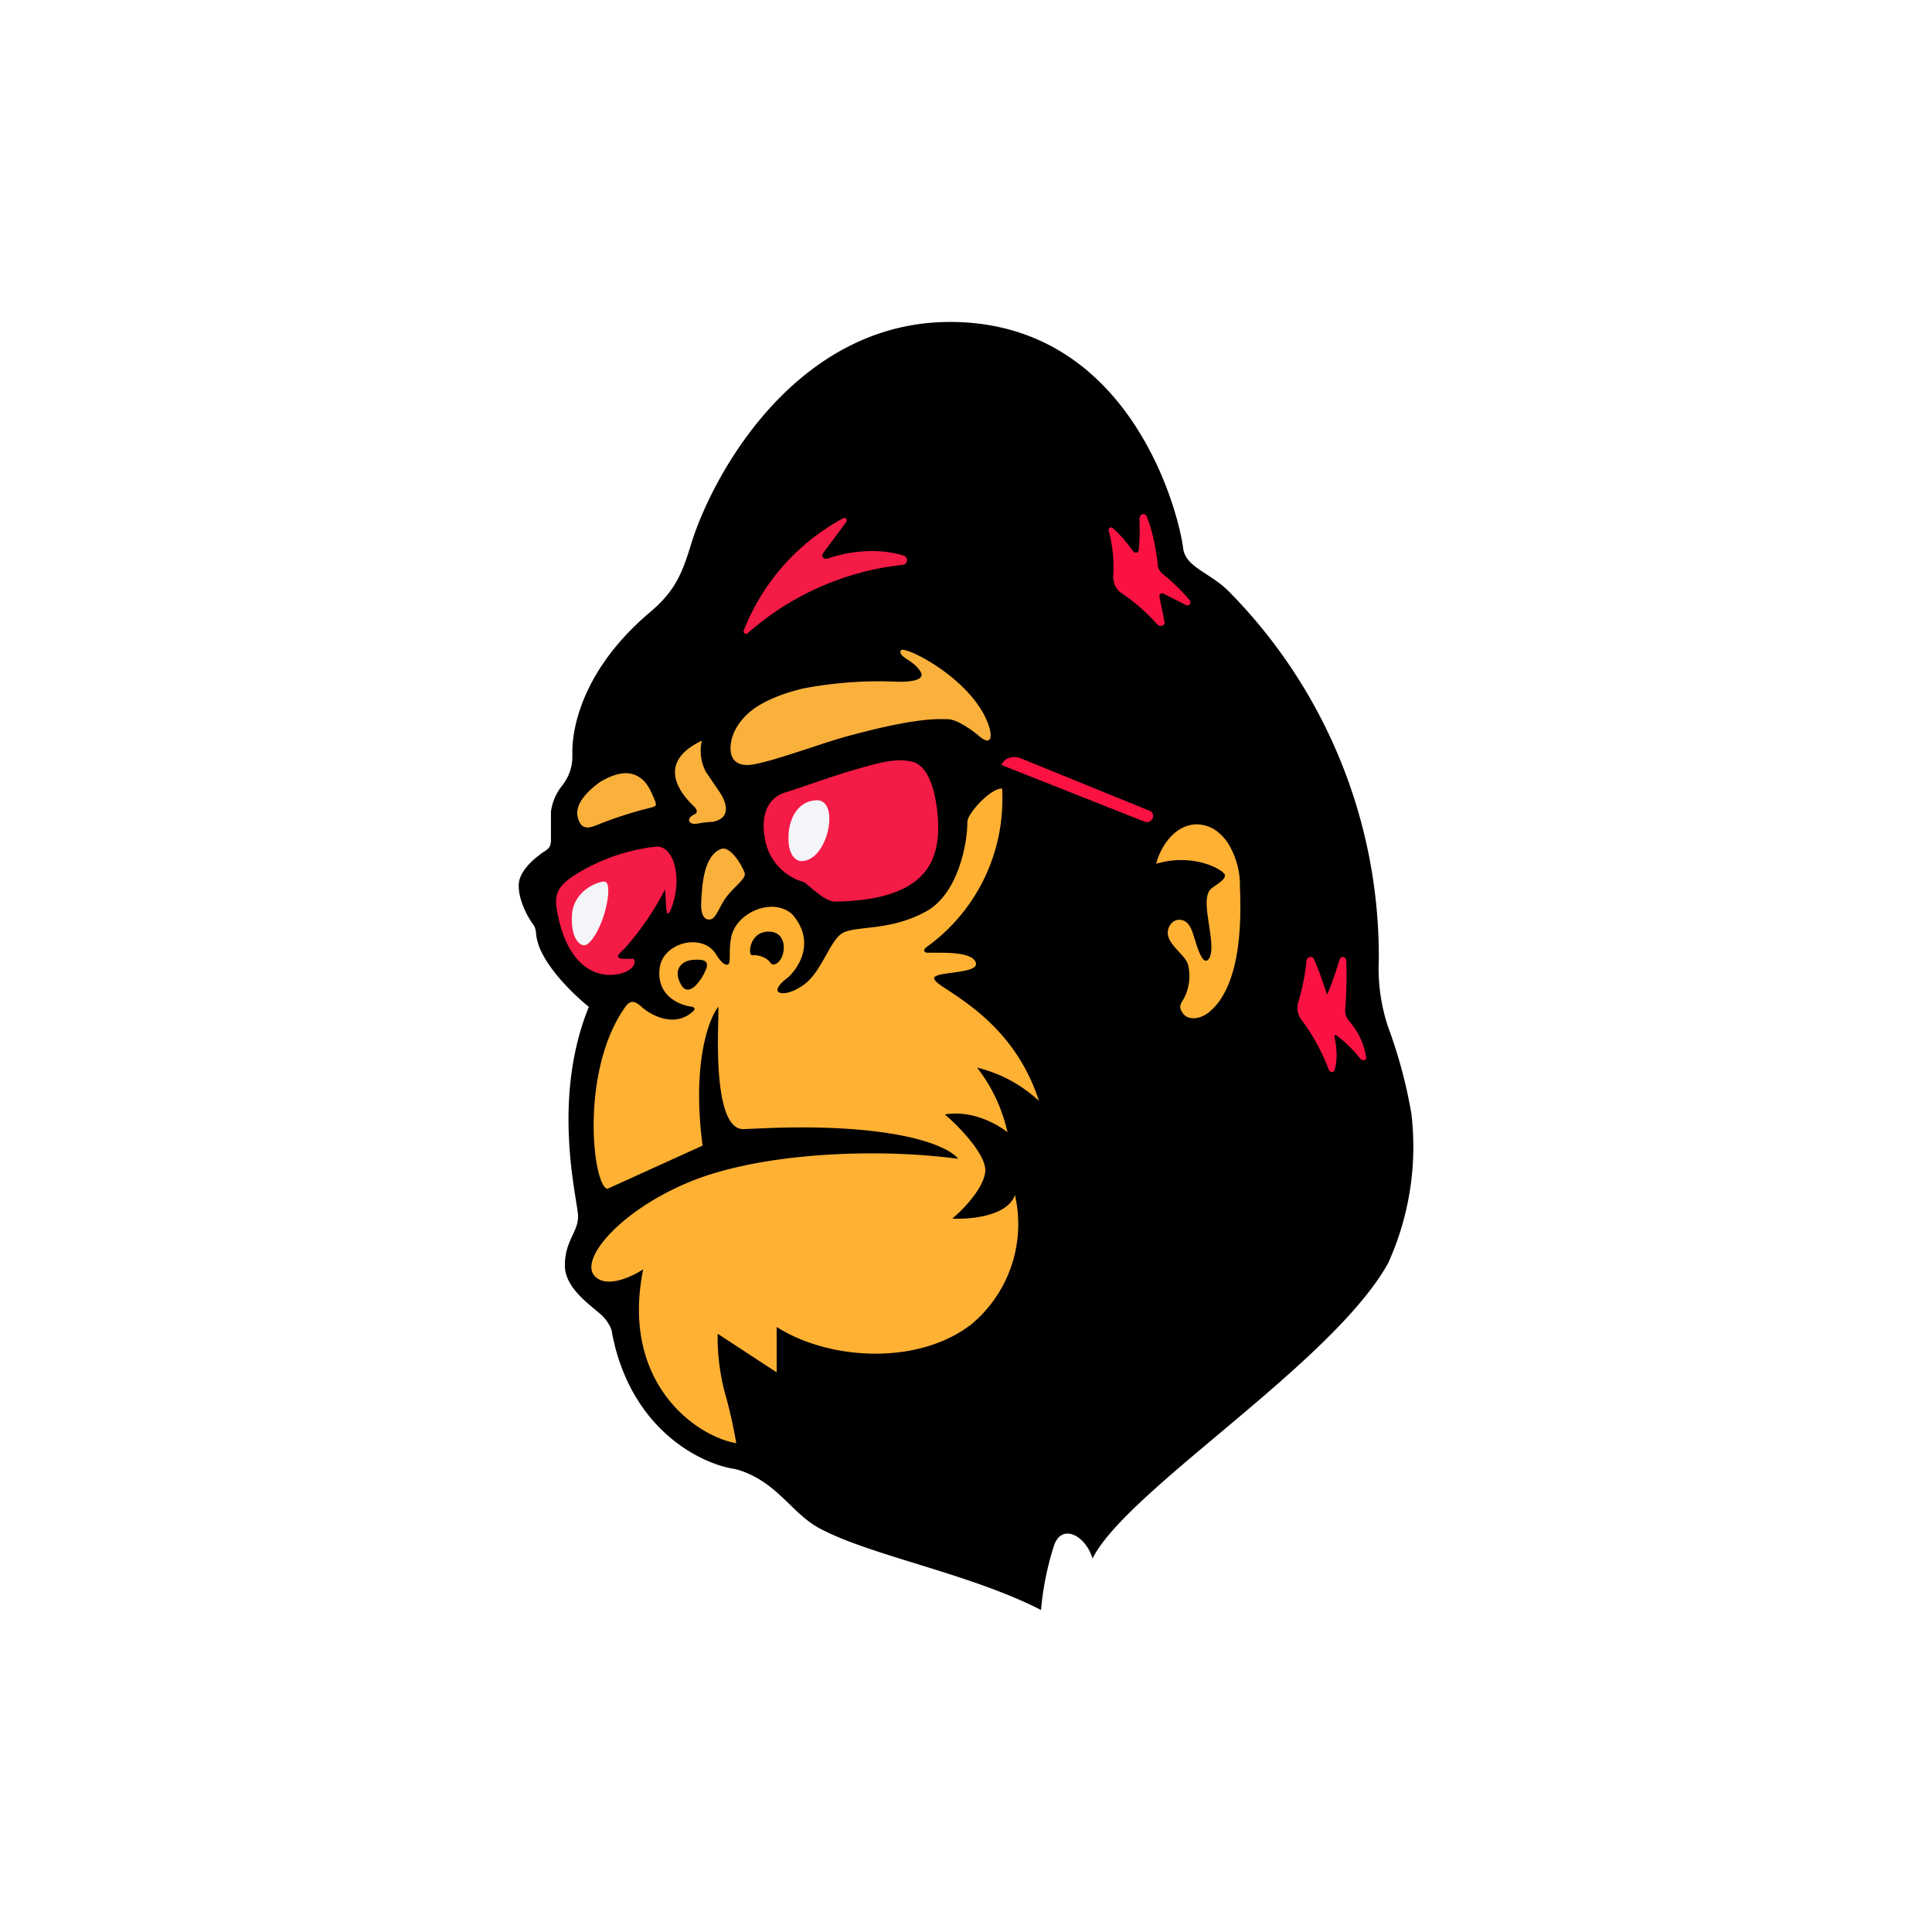 <svg xmlns="http://www.w3.org/2000/svg" width="24" height="24" fill="none" viewBox="0 0 24 24">
    <rect x="0" y="0" width="24" height="24" fill="#333333" stroke="none"/>
    <g clip-path="url(#FEG__a)">
        <path fill="#fff" d="M24 0H0v24h24z"/>
        <path fill="#000" d="M6.666 11.645c.053.32.453.706.649.862-.476 1.169-.134 2.413-.134 2.604 0 .196-.164.302-.164.61 0 .301.364.52.476.635.088.097.11.177.11.204.232 1.209 1.116 1.631 1.53 1.689.204.053.373.164.506.28.191.164.338.355.569.471.644.333 1.849.551 2.724 1q.035-.406.16-.796c.094-.288.392-.133.48.156.423-.849 2.978-2.422 3.671-3.667a3.5 3.5 0 0 0 .29-1.857 6 6 0 0 0-.29-1.08 2.3 2.3 0 0 1-.115-.831 6.45 6.45 0 0 0-1.867-4.582c-.23-.231-.533-.294-.564-.534-.045-.395-.64-2.849-2.951-2.809C9.9 4.036 8.875 5.845 8.59 6.743c-.12.4-.213.608-.52.866-.995.845-.96 1.69-.96 1.751 0 .067.01.218-.124.396a.65.65 0 0 0-.142.329v.35c0 .094-.036.112-.103.156-.128.09-.293.24-.297.4-.005.196.115.405.177.49.045.057.036.133.045.168z"/>
        <path fill="#FFB133" fill-rule="evenodd" d="M8.195 12.026c-.045.343.249.463.4.48.044.01.035.036.022.05-.235.226-.542.048-.649-.05-.124-.115-.169-.049-.244.067-.516.809-.356 2.164-.178 2.195l1.182-.537c-.133-1.005.071-1.569.196-1.725v.134c-.014.409-.031 1.409.32 1.386l.302-.013c1.6-.058 2.236.222 2.356.382-1.067-.142-2.49-.066-3.343.29-.853.355-1.355.95-1.177 1.16.142.168.466.017.608-.077-.284 1.405.65 2.072 1.156 2.16a6 6 0 0 0-.12-.55 2.7 2.7 0 0 1-.111-.81l.733.48v-.564c.654.418 1.77.48 2.427-.04a1.62 1.62 0 0 0 .533-1.6c-.089.262-.555.307-.778.293.134-.11.4-.386.41-.595.004-.209-.334-.556-.503-.698.347-.058.667.129.778.222a2 2 0 0 0-.378-.804c.287.07.552.212.769.413-.258-.8-.827-1.173-1.12-1.369-.111-.07-.182-.12-.182-.155s.106-.053.222-.067c.155-.022.333-.044.293-.133-.049-.116-.329-.116-.493-.116h-.116c-.053-.018-.022-.053 0-.07a2.26 2.26 0 0 0 .938-1.97c-.142-.004-.431.311-.431.414 0 .284-.12.893-.507 1.11-.28.156-.55.187-.755.21-.147.017-.258.03-.32.084-.062.053-.116.151-.174.253-.075.134-.16.285-.28.37-.173.12-.28.11-.31.088-.045-.04.04-.124.106-.173.067-.049.4-.4.067-.791-.24-.222-.698-.027-.76.28a1 1 0 0 0-.018.204c0 .076 0 .133-.027.138-.044.013-.102-.058-.142-.124-.169-.28-.667-.147-.702.168m1.151-.16a.3.3 0 0 1 .151.032.2.2 0 0 1 .062.048q.026.035.045.036c.155-.009.218-.413-.058-.409-.236 0-.262.298-.2.293m-.889.36c-.102-.19.018-.293.151-.302.12-.009.222 0 .151.142a.6.6 0 0 1-.115.174c-.058.058-.134.089-.187-.014" clip-rule="evenodd"/>
        <path fill="#F41B46" d="M10.48 6.435a2.7 2.7 0 0 0-1.24 1.396c-.014.035.026.058.053.031a3.47 3.47 0 0 1 1.91-.844c.072 0 .09-.09.023-.116-.347-.107-.711-.044-.942.036-.045.017-.09-.027-.058-.067l.289-.391a.03.03 0 0 0 .003-.018.03.03 0 0 0-.039-.027"/>
        <path fill="#FA1243" d="M13.83 7.13a1.7 1.7 0 0 0-.057-.534c-.01-.031.026-.058.048-.036.107.09.191.2.25.28.021.036.07.032.075-.008a3 3 0 0 0 .009-.383c0-.066.07-.089.093-.026.075.19.12.435.133.586 0 .045.027.09.058.116.142.115.258.235.338.329.031.044-.009.084-.053.058l-.271-.138q-.01-.005-.02-.003a.036.036 0 0 0-.03.043l.063.31c.013.045-.054.072-.09.032a2.4 2.4 0 0 0-.448-.391c-.076-.049-.107-.147-.098-.236m2.302 5.306a2.7 2.7 0 0 0 .098-.502c.01-.05.071-.063.093-.018.076.173.134.355.16.44.054-.107.112-.285.156-.431.018-.054.08-.045.085.009.008.209 0 .457-.014.613a.2.2 0 0 0 .045.133.9.9 0 0 1 .217.458c0 .036-.044.044-.07.018a1.7 1.7 0 0 0-.299-.293c-.013-.01-.03 0-.026.013.044.213.026.342 0 .418-.018.044-.062.026-.076-.018-.084-.221-.2-.43-.342-.618a.25.25 0 0 1-.027-.222M14.2 10.2l-1.76-.697c.045-.107.165-.107.223-.09l1.595.65a.08.08 0 0 1 .056.037.07.07 0 0 1 .003.068.08.08 0 0 1-.051.043.08.08 0 0 1-.066-.015z"/>
        <path fill="#FFB133" d="M14.852 10.24c-.297.018-.453.334-.489.49.48-.143.854.088.854.142 0 .035-.018.062-.156.155-.133.09-.044.378-.018.645.023.218-.035.266-.066.262-.045 0-.098-.138-.133-.262-.032-.09-.058-.231-.178-.245-.09-.013-.16.076-.16.16 0 .152.226.28.253.4a.6.6 0 0 1-.053.418c-.04.067-.067.098-.018.174.067.106.222.08.324 0 .423-.334.405-1.205.391-1.556a1 1 0 0 0-.15-.551c-.09-.133-.223-.236-.4-.231"/>
        <path fill="#F9B13C" d="M11.11 8.467a5 5 0 0 0-1.129.085c-.19.044-.422.12-.604.244-.165.116-.302.298-.302.502 0 .111.053.2.195.205.187.009.845-.24 1.218-.347.906-.249 1.16-.222 1.284-.222.12 0 .32.147.405.222.169.13.133-.07.106-.142-.2-.587-1.066-1.009-1.093-.933-.035.084.151.11.245.262.075.12-.183.133-.32.124zm-2.342 1.12a.56.56 0 0 1-.049-.386c-.653.31-.16.755-.093.822.053.053.022.089 0 .093-.116.058-.063.133.035.116.054-.01.134-.022.187-.022.249-.045.178-.254.071-.4zm-1.311.125c-.253.182-.307.333-.28.44.044.178.155.133.28.08a5 5 0 0 1 .595-.191c.103-.027.116-.023.071-.125-.053-.133-.106-.209-.164-.249-.16-.12-.347-.044-.502.045"/>
        <path fill="#F41B46" d="M7.848 11.911h-.044c-.063 0-.098 0-.116-.013-.035-.022.018-.062.071-.116q.298-.334.502-.733c.018.16 0 .471.098.178.111-.356.005-.711-.2-.711a2.4 2.4 0 0 0-1.035.364c-.2.138-.245.231-.2.458.15.79.613.83.84.738.155-.067.133-.17.084-.17z"/>
        <path fill="#F4F5F9" d="M7.51 10.952c-.053-.009-.373.089-.404.4-.013.191.027.298.076.351.071.076.124.031.178-.04.169-.222.257-.71.15-.71"/>
        <path fill="#F9B13C" d="M8.71 11.227c-.004.195.08.208.13.19.057-.021.11-.177.177-.266.089-.124.236-.222.236-.293 0-.045-.17-.365-.298-.311-.21.084-.236.435-.245.68"/>
        <path fill="#F41B46" d="M9.982 10.956c.057.027.253.244.395.244.422-.009.996-.075 1.2-.51.102-.227.089-.512.045-.756-.045-.236-.134-.445-.307-.476-.196-.04-.409.022-.6.076-.356.097-.742.244-.947.306-.27.076-.31.342-.266.578a.67.67 0 0 0 .48.538"/>
        <path fill="#F4F5F9" d="M9.795 10.435c.005.209.107.262.16.262.338 0 .489-.782.178-.756-.222.014-.347.231-.338.494"/>
    </g>
    <defs>
        <clipPath id="FEG__a">
            <path fill="#fff" d="M0 0h24v24H0z"/>
        </clipPath>
    </defs>
</svg>
